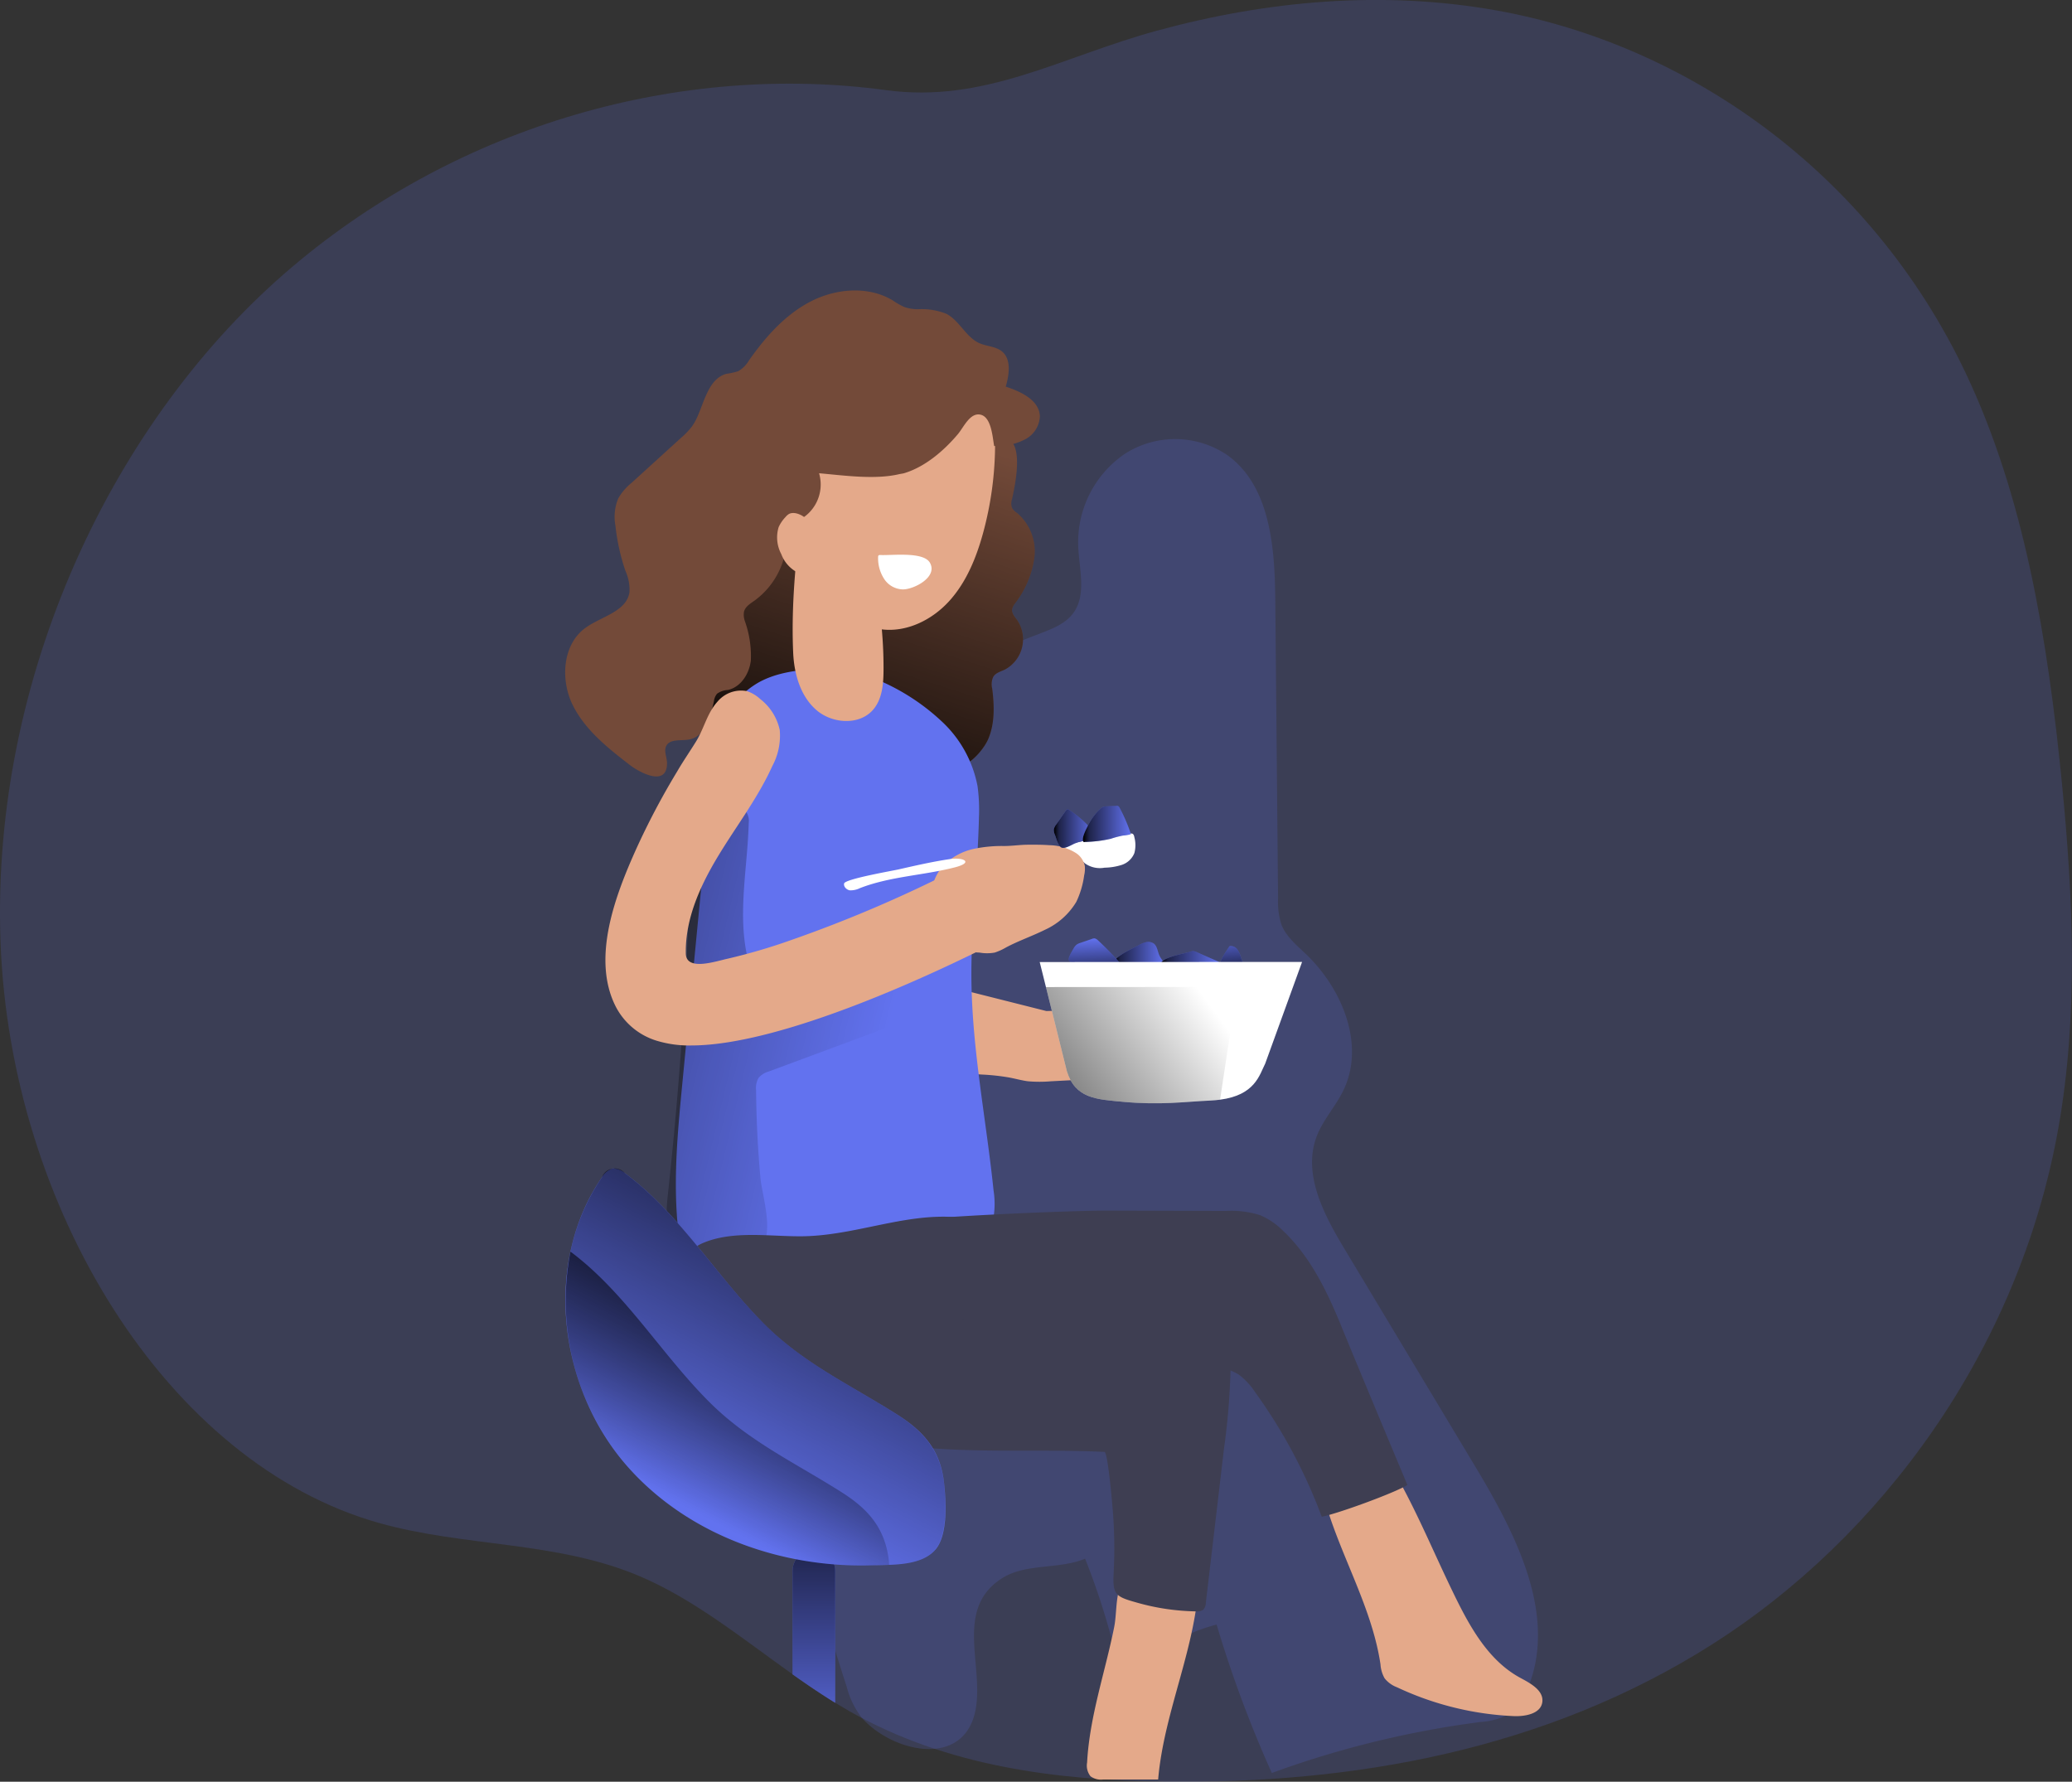 <svg id="Layer_1" data-name="Layer 1" xmlns="http://www.w3.org/2000/svg" xmlns:xlink="http://www.w3.org/1999/xlink" viewBox="0 0 351.98 302.66"><rect x="0" y="0" width="351.98" height="302.66" fill="#333333" stroke="none"/><defs><linearGradient id="linear-gradient" x1="225.46" y1="196.03" x2="234.01" y2="196.03" gradientUnits="userSpaceOnUse"><stop offset="0.01"/><stop offset="0.13" stop-opacity="0.69"/><stop offset="1" stop-opacity="0"/></linearGradient><linearGradient id="linear-gradient-2" x1="222.3" y1="200.61" x2="221.98" y2="193.19" xlink:href="#linear-gradient"/><linearGradient id="linear-gradient-3" x1="233.39" y1="196.57" x2="243.43" y2="196.57" xlink:href="#linear-gradient"/><linearGradient id="linear-gradient-4" x1="245.63" y1="199.6" x2="245.14" y2="192.07" xlink:href="#linear-gradient"/><linearGradient id="linear-gradient-5" x1="173.99" y1="163.84" x2="192.39" y2="106.4" xlink:href="#linear-gradient"/><linearGradient id="linear-gradient-6" x1="89.59" y1="192.25" x2="185.69" y2="215.15" xlink:href="#linear-gradient"/><linearGradient id="linear-gradient-7" x1="174.52" y1="290.85" x2="174.52" y2="333.22" xlink:href="#linear-gradient"/><linearGradient id="linear-gradient-8" x1="182.97" y1="234.02" x2="154.06" y2="289.96" xlink:href="#linear-gradient"/><linearGradient id="linear-gradient-9" x1="170.74" y1="252.71" x2="151.72" y2="289.53" xlink:href="#linear-gradient"/><linearGradient id="linear-gradient-10" x1="215.27" y1="174.56" x2="222.32" y2="174.56" xlink:href="#linear-gradient"/><linearGradient id="linear-gradient-11" x1="220.21" y1="173.78" x2="228.38" y2="173.78" xlink:href="#linear-gradient"/><linearGradient id="linear-gradient-12" x1="203.53" y1="229.56" x2="240.35" y2="202.5" xlink:href="#linear-gradient"/></defs><title>11</title><path d="M385.9,225.57c-6.79,37.95-30.35,69.49-58.72,87.52s-61.1,23.79-93.13,23.36c-18.25-.24-36.91-2.55-53.44-11.93-.83-.47-1.65-1-2.47-1.46-2.45-1.51-4.86-3.15-7.24-4.84-8.56-6.08-16.85-12.84-26.2-16.76-14.07-5.88-29.46-4.86-44-8.93C64.55,282.37,38,238.84,36.35,193.84S55.46,104.9,85.93,79.12c28.68-24.28,66.2-34.69,100.83-30,16.77,2.28,29.7-5.63,46-10.09,18.87-5.15,38.46-6.87,57.65-3.46,32.24,5.74,63.41,27.27,79.71,61.48,10,21,14,45.46,16.39,69.6C388.45,186.25,389.35,206.28,385.9,225.57Z" transform="translate(-36.26 -33.81)" fill="#6272ef" opacity="0.18" style="isolation:isolate"/><path d="M206.33,302c4.1-2.72,9.71-1.53,14.26-3.42a120.41,120.41,0,0,1,6.26,21.19,32.06,32.06,0,0,1,16.08-10,201.85,201.85,0,0,0,9.38,25.21,165.05,165.05,0,0,1,35.51-8.67,11.87,11.87,0,0,0,4.45-1.16,9.1,9.1,0,0,0,3.57-4.67c5-12.38-2.07-26.07-8.95-37.52l-22.26-37.05c-3.49-5.8-7.1-12.67-4.72-19,1.07-2.86,3.26-5.17,4.58-7.93,3.69-7.68-.18-17.16-6.34-23.06-1.59-1.52-3.39-3-4.19-5a12.68,12.68,0,0,1-.59-4.47l-.47-50.64c-.08-9-.84-19.4-8.13-24.68a15.8,15.8,0,0,0-17.5-.18,18.17,18.17,0,0,0-7.83,16c.2,3.74,1.38,7.93-.85,11-1.27,1.73-3.38,2.6-5.39,3.37-9.36,3.58-20,7.94-23.21,17.45-1.9,5.7-.55,11.9.1,17.88a73.46,73.46,0,0,1-5.78,37.22c-3.9,8.86-9.68,17.42-9.73,27.1,0,6.93,2.91,13.47,4.7,20.16s2.22,14.51-2.13,19.9c-1.4,1.73-3.25,3.14-4.25,5.14-1.51,3-.73,6.64.12,9.91q3.18,12.24,7.08,24.28a14.46,14.46,0,0,0,2.52,5.2c5,5.71,16.59,8.57,19.13-.32C203.89,317.58,198.06,307.44,206.33,302Z" transform="translate(-36.26 -33.81)" fill="#6272ef" opacity="0.18" style="isolation:isolate"/><path d="M229.6,194.43a4.78,4.78,0,0,1,1.31-.57,1.61,1.61,0,0,1,1.37.24c.62.5.61,1.44,1,2.15.19.39.51.72.69,1.12a.44.44,0,0,1,0,.4c-.08.15-.29.18-.46.2-1.23.08-2.47.13-3.7.14-1,0-2.95.36-3.84-.09C223.87,197,228.87,194.84,229.6,194.43Z" transform="translate(-36.26 -33.81)" fill="#6272ef"/><path d="M229.6,194.43a4.78,4.78,0,0,1,1.31-.57,1.61,1.61,0,0,1,1.37.24c.62.5.61,1.44,1,2.15.19.39.51.72.69,1.12a.44.44,0,0,1,0,.4c-.08.15-.29.18-.46.2-1.23.08-2.47.13-3.7.14-1,0-2.95.36-3.84-.09C223.87,197,228.87,194.84,229.6,194.43Z" transform="translate(-36.26 -33.81)" fill="url(#linear-gradient)"/><path d="M218.63,194.92a2.28,2.28,0,0,1,.44-.58,2.09,2.09,0,0,1,.76-.38l1.89-.65a1.09,1.09,0,0,1,.5-.1,1.25,1.25,0,0,1,.58.35,52.49,52.49,0,0,1,3.68,3.78,50.3,50.3,0,0,1-6.38.14C217.43,197.36,217.31,197.2,218.63,194.92Z" transform="translate(-36.26 -33.81)" fill="#6272ef"/><path d="M218.63,194.92a2.28,2.28,0,0,1,.44-.58,2.09,2.09,0,0,1,.76-.38l1.89-.65a1.09,1.09,0,0,1,.5-.1,1.25,1.25,0,0,1,.58.35,52.49,52.49,0,0,1,3.68,3.78,50.3,50.3,0,0,1-6.38.14C217.43,197.36,217.31,197.2,218.63,194.92Z" transform="translate(-36.26 -33.81)" fill="url(#linear-gradient-2)"/><path d="M238.47,195.47a1.37,1.37,0,0,1,.48-.1,1.56,1.56,0,0,1,.55.15l3.63,1.59c.16.07.36.21.29.37s-.22.14-.35.14H238c-1.31,0-3.42.4-4.61-.11C233.88,196.35,237.32,195.84,238.47,195.47Z" transform="translate(-36.26 -33.81)" fill="#6272ef"/><path d="M238.47,195.47a1.37,1.37,0,0,1,.48-.1,1.56,1.56,0,0,1,.55.15l3.63,1.59c.16.07.36.21.29.37s-.22.14-.35.14H238c-1.31,0-3.42.4-4.61-.11C233.88,196.35,237.32,195.84,238.47,195.47Z" transform="translate(-36.26 -33.81)" fill="url(#linear-gradient-3)"/><path d="M245,194.72a.46.46,0,0,1,.18-.21.41.41,0,0,1,.19,0,1.36,1.36,0,0,1,1.1.6,4.24,4.24,0,0,1,.55,1.18l.64,1.93c-.7,0-3.66.29-4.1-.23S244.66,195.23,245,194.72Z" transform="translate(-36.26 -33.81)" fill="#6272ef"/><path d="M245,194.72a.46.46,0,0,1,.18-.21.41.41,0,0,1,.19,0,1.36,1.36,0,0,1,1.1.6,4.24,4.24,0,0,1,.55,1.18l.64,1.93c-.7,0-3.66.29-4.1-.23S244.66,195.23,245,194.72Z" transform="translate(-36.26 -33.81)" fill="url(#linear-gradient-4)"/><path d="M228.21,175.42a.68.68,0,0,1,.4,0c.23.09.31.37.35.61a5.22,5.22,0,0,1,0,2.69,3.48,3.48,0,0,1-2.12,2,10.11,10.11,0,0,1-2.94.48,4.39,4.39,0,0,1-3.35-.74c-1.65-1.58-2.4-.29-4.22-.87-1.65-.52-1.22-1.5,0-1.91C220,176.36,224.42,176.28,228.21,175.42Z" transform="translate(-36.26 -33.81)" fill="#fff"/><path d="M282.67,303.42c2.85,5.94,6.05,12.26,11.85,15.4,1.75.94,4,2.15,3.74,4.12s-2.87,2.46-4.85,2.38a51.89,51.89,0,0,1-19.84-4.9,4.88,4.88,0,0,1-2.1-1.52,5.53,5.53,0,0,1-.7-2.37c-1.41-9.46-6.51-17.94-9.25-27.1a3.32,3.32,0,0,1-.08-2.36,3,3,0,0,1,1.13-1.11c3.6-2.42,9.1-4.8,11.63-.17C277.3,291.49,279.86,297.57,282.67,303.42Z" transform="translate(-36.26 -33.81)" fill="#e4a98a"/><path d="M220.93,333.2a2.92,2.92,0,0,0,.58,2.34,3,3,0,0,0,2.14.55l9.35,0c1-11.77,6.69-22.86,6.94-34.67a1.36,1.36,0,0,0-.13-.75,1.39,1.39,0,0,0-1.12-.47c-3.27-.33-6.88-.63-10,.76-3.26,1.47-2.52,6.05-3.16,9.24C224,317.86,221.36,325.34,220.93,333.2Z" transform="translate(-36.26 -33.81)" fill="#e4a98a"/><path d="M208.17,118.62a2.25,2.25,0,0,0,0,1.45,2.53,2.53,0,0,0,.87.88,8.57,8.57,0,0,1,2.93,7.6,16.39,16.39,0,0,1-3.27,7.74,2.34,2.34,0,0,0-.53,1.11c0,.66.47,1.2.87,1.73a5.83,5.83,0,0,1-2.1,8.43c-.71.33-1.55.55-1.95,1.22a3,3,0,0,0-.18,2c.37,2.9.46,6-.71,8.64-.81,1.84-3.67,5.25-6.11,4.59-1.09-.29-1.24-1-2.49-1.31-1.48-.37-2.65.12-4.16-.81s-2.71-2.19-4.27-2.95c-3.92-1.91-8.51-.07-12.76.92-8.05,1.87-17.32.1-22.86-6a6.81,6.81,0,0,1-2-4,8,8,0,0,1,.56-3,42,42,0,0,1,5.59-11.57,21.14,21.14,0,0,1,10-7.8c6.84-2.33,14.62-.1,21.43-2.53,5-1.77,8.48-5.67,11.84-9.53,2.23-2.55,4-7.9,8.33-7.09C210.29,109,208.63,116.62,208.17,118.62Z" transform="translate(-36.26 -33.81)" fill="#734a39"/><path d="M208.17,118.62a2.25,2.25,0,0,0,0,1.45,2.53,2.53,0,0,0,.87.88,8.57,8.57,0,0,1,2.93,7.6,16.39,16.39,0,0,1-3.27,7.74,2.34,2.34,0,0,0-.53,1.11c0,.66.47,1.2.87,1.73a5.83,5.83,0,0,1-2.1,8.43c-.71.33-1.55.55-1.95,1.22a3,3,0,0,0-.18,2c.37,2.9.46,6-.71,8.64-.81,1.84-3.67,5.25-6.11,4.59-1.09-.29-1.24-1-2.49-1.31-1.48-.37-2.65.12-4.16-.81s-2.71-2.19-4.27-2.95c-3.92-1.91-8.51-.07-12.76.92-8.05,1.87-17.32.1-22.86-6a6.81,6.81,0,0,1-2-4,8,8,0,0,1,.56-3,42,42,0,0,1,5.59-11.57,21.14,21.14,0,0,1,10-7.8c6.84-2.33,14.62-.1,21.43-2.53,5-1.77,8.48-5.67,11.84-9.53,2.23-2.55,4-7.9,8.33-7.09C210.29,109,208.63,116.62,208.17,118.62Z" transform="translate(-36.26 -33.81)" fill="url(#linear-gradient-5)"/><path d="M173.42,155.32a10.67,10.67,0,0,1,2.72,4.28c1,2.84.94,5.91.9,8.91l-.18,14.38-.09,6.94c0,1.3-.74,5.43.11,6.38,1.12,1.26,6.34,1.63,7.91,2l12.43,3.11L214,205.55a28.42,28.42,0,0,0,12.31-2.93,3.12,3.12,0,0,1,.14,4.18l8.78.65a26.62,26.62,0,0,1,7.38,1.26,8.9,8.9,0,0,1,5.39,4.88,1.92,1.92,0,0,1,.16,1c-.2,1-1.45,1.23-2.44,1.29l-30.87,1.6a22.71,22.71,0,0,1-4,0c-1.07-.15-2.11-.44-3.17-.64a37.55,37.55,0,0,0-4.61-.5q-16.9-1.1-33.77-2.78a52.75,52.75,0,0,1-8.12-1.26,6.66,6.66,0,0,1-3-1.46,6.39,6.39,0,0,1-1.41-2.58,31.4,31.4,0,0,1-1.2-7.47,115.88,115.88,0,0,1,1.63-28.56c.8-4.37,1.19-9.08,3.25-13.08,1.84-3.58,5.74-6.52,9.67-5.67A7.32,7.32,0,0,1,173.42,155.32Z" transform="translate(-36.26 -33.81)" fill="#e4a98a"/><path d="M201.28,200.25c.13,12,2.53,23.85,3.76,35.78a14.45,14.45,0,0,1-.14,5.29c-.77,2.84-3.17,5-5.85,6.41-4.08,2.07-8.82,2.5-13.43,2.69a165.92,165.92,0,0,1-25.8-.91,11.38,11.38,0,0,1-5.44-1.62c-2.4-1.76-3-5-3.15-7.89-.48-7.38.23-14.78.94-22.13L155.34,185l1.59-16.45c.4-4.23.13-8.14,2.06-12.12a15.13,15.13,0,0,1,6.2-6.73c3-1.64,6.52-2.09,9.94-2.26a23,23,0,0,1,5.44.22,22.18,22.18,0,0,1,5.24,1.83,36.73,36.73,0,0,1,10.51,6.94,20.09,20.09,0,0,1,6,10.93,29.77,29.77,0,0,1,.24,5.26C202.34,181.86,201.19,191,201.28,200.25Z" transform="translate(-36.26 -33.81)" fill="#6272ef"/><path d="M164.7,219a3.45,3.45,0,0,1,.43-2.11,3.54,3.54,0,0,1,1.73-1.07l19.4-7.2a25.15,25.15,0,0,0,7.57-3.84c2.18-1.82,3.76-4.62,3.36-7.43a1.9,1.9,0,0,0-1.09-1.68,2.09,2.09,0,0,0-1.08,0q-12.32,2.7-24.76,4.78c-1.8.3-3.85.53-5.27-.61a5.89,5.89,0,0,1-1.75-3.38c-1.71-7.44,0-15.19.21-22.83a2.78,2.78,0,0,0-.53-2.05c-.72-.72-1.94-.45-2.84,0a12.24,12.24,0,0,0-5.64,7.48,38,38,0,0,0-1.17,9.52q-.95,24.24-3.58,48.36c-.28,2.63-.43,5.7,1.52,7.49a8,8,0,0,0,4.23,1.61,57,57,0,0,0,6,.59,6.73,6.73,0,0,0,3.45-.5c3.31-1.74.79-9.34.55-12.21Q164.77,226.55,164.7,219Z" transform="translate(-36.26 -33.81)" fill="url(#linear-gradient-6)"/><path d="M171,144.67c.16,3.6,1.21,7.37,3.93,9.74s7.37,2.66,9.69-.09c1.53-1.81,1.72-4.37,1.73-6.74s-.09-4.58-.29-6.86c4.27.52,8.55-1.62,11.44-4.8s4.57-7.28,5.72-11.42A57.78,57.78,0,0,0,205.3,109a12.59,12.59,0,0,0-1.07-5.84,10.67,10.67,0,0,0-4-3.89,19.31,19.31,0,0,0-11.87-2.93,15.7,15.7,0,0,0-10.72,5.62c-3.22,4-4,9.43-4.67,14.54C171.78,125.89,170.58,135.19,171,144.67Z" transform="translate(-36.26 -33.81)" fill="#e4a98a"/><path d="M189.07,114.34c-4.18,1-9.49.22-13.67-.14a6.8,6.8,0,0,1-4.08,8.26,2.17,2.17,0,0,0-1.27.73,2.05,2.05,0,0,0-.16,1.21,13.33,13.33,0,0,1-5.49,11.46c-.72.51-1.55,1-1.76,1.89a3.3,3.3,0,0,0,.17,1.61,17.66,17.66,0,0,1,1,6.65c-.26,2.24-1.69,4.51-3.89,5a3.48,3.48,0,0,0-1.85.64,2.51,2.51,0,0,0-.53,1.25c-.55,2.7-1.48,6-4.18,6.52-1.4.27-3.27-.16-3.92,1.1-.45.89.14,1.94.13,2.94,0,4.15-4.78,1.49-6.3.31-3.77-2.9-7.66-6-9.74-10.24s-1.72-10.15,2.09-13c2.7-2,7.07-2.79,7.57-6.12a7.75,7.75,0,0,0-.69-3.64,35.69,35.69,0,0,1-1.7-7.7,8.24,8.24,0,0,1,.47-4.57,9.44,9.44,0,0,1,2.29-2.68l8.32-7.57a13.79,13.79,0,0,0,1.88-1.94,9.14,9.14,0,0,0,1-1.78c1.22-2.77,2-6.44,4.89-7.22a12.3,12.3,0,0,0,2-.44,5,5,0,0,0,1.83-1.82c2.81-4,6.13-7.76,10.44-10s9.81-2.73,14-.21a12.41,12.41,0,0,0,2,1.14,7.36,7.36,0,0,0,2.29.36,11.17,11.17,0,0,1,4.82.78c2.24,1.16,3.33,4,5.64,5,1.24.54,2.73.52,3.78,1.37,1.66,1.35,1.24,4,.66,6,2.59.84,5.67,2.28,5.8,5a4.65,4.65,0,0,1-2.77,4.08,10.2,10.2,0,0,1-5,1c-.26-1.41-.45-4.86-2.27-5.31s-2.9,2.13-3.9,3.31c-2.37,2.81-5.61,5.6-9.22,6.65Z" transform="translate(-36.26 -33.81)" fill="#734a39"/><path d="M170.3,121.11a2.18,2.18,0,0,0-.6.53,6,6,0,0,0-1.17,1.72,6,6,0,0,0,.45,4.57,5.79,5.79,0,0,0,2.9,3.2,6,6,0,0,0,1.37-2.95,16.17,16.17,0,0,0,.67-5C173.75,121.83,171.52,120.49,170.3,121.11Z" transform="translate(-36.26 -33.81)" fill="#e4a98a"/><path d="M153.68,211.4a19,19,0,0,1-5.85-.8,11.65,11.65,0,0,1-7-5.86c-4.12-8.19,0-18.91,3.45-26.59a125.44,125.44,0,0,1,7-13.27c1-1.73,2.17-3.41,3.23-5.13,1.35-2.18,1.87-4.8,3.63-6.75a5.23,5.23,0,0,1,5-1.79,6.2,6.2,0,0,1,2.27,1.35,9.05,9.05,0,0,1,3.31,5.26,10.9,10.9,0,0,1-1.26,6.11c-2.43,5.39-6.07,10.13-9.14,15.19s-5.65,10.69-5.56,16.6c0,3.12,5,1.4,7.07.95a99.1,99.1,0,0,0,10.81-3.17,224.26,224.26,0,0,0,27.87-11.91,7,7,0,1,1,6.35,12.58C196.19,198.56,169.42,211.4,153.68,211.4Zm-.28-13h0Z" transform="translate(-36.26 -33.81)" fill="#e4a98a"/><path d="M202,177.94a10.48,10.48,0,0,0-5.33,2.72,8.1,8.1,0,0,0-1.76,8.3,15.35,15.35,0,0,0,1.8,3.21,8.56,8.56,0,0,0,2.14,2.45,8.43,8.43,0,0,0,3.8,1,7.27,7.27,0,0,0,2.59,0,9.81,9.81,0,0,0,1.9-.86c2.14-1.14,4.45-1.93,6.61-3A12,12,0,0,0,219.1,187a15.12,15.12,0,0,0,1.33-4.49,4.85,4.85,0,0,0,.11-1.61,3.46,3.46,0,0,0-1.43-2.14,8.77,8.77,0,0,0-4.6-1.38c-1.24-.09-2.49-.09-3.73-.08s-2.62.22-4,.22A23,23,0,0,0,202,177.94Z" transform="translate(-36.26 -33.81)" fill="#e4a98a"/><path d="M185.8,128.09a.44.44,0,0,0-.3.07.39.39,0,0,0-.07.26,6.43,6.43,0,0,0,1,3.69,3.9,3.9,0,0,0,3.22,1.82c1.87,0,6-2.11,4.56-4.56C193.08,127.47,187.71,128.19,185.8,128.09Z" transform="translate(-36.26 -33.81)" fill="#fff"/><path d="M257.45,197.21l-6.26,17.26c-1,2-1.75,5.36-7.67,6.14-.52.07-1.08.12-1.69.15-4.31.19-8.41.81-14.8.21-4.49-.42-8.09-.54-9.53-5.18l-3.56-14.31v0l-1.06-4.25Z" transform="translate(-36.26 -33.81)" fill="#fff"/><path d="M165.07,270.37c8.13,6,18.38,8.51,28.46,9.37s20.23.22,30.34.7c.59,0,1.34,8.89,1.41,9.79a79.27,79.27,0,0,1,.16,10.79c-.19,3.64.29,4,3.88,5a38.76,38.76,0,0,0,10.14,1.51,1.82,1.82,0,0,0,1.22-.3,1.73,1.73,0,0,0,.42-1.15L244.17,280a119.22,119.22,0,0,0,1.17-16.22,4.2,4.2,0,0,0-.45-2.19,4.38,4.38,0,0,0-1.66-1.34L234,255c-3.32-1.88-6.64-3.77-10.13-5.31-3-1.31-6-2.37-9-3.61-3.65-1.51-7.19-3.28-10.95-4.48-10.58-3.38-20.51,2-31.11,2.21-5.48.1-11.8-1.05-17,1.09C145.5,249.09,160.37,266.9,165.07,270.37Z" transform="translate(-36.26 -33.81)" fill="#3e3e52"/><path d="M244.52,239.51a16.1,16.1,0,0,1,5.83.73,12.47,12.47,0,0,1,3.92,2.69c4.63,4.4,7.48,10.34,9.89,16.26,2.78,6.82,11.18,26.87,11.18,26.87-2.21,1.37-12,4.93-14.55,5.39a89.33,89.33,0,0,0-11.34-21.19,11.77,11.77,0,0,0-2.82-3,12.13,12.13,0,0,0-5.31-1.55,126,126,0,0,0-19.22-.85c-5.36.17-11.75.69-16.44-2.44-3.4-2.28-6.79-5.39-10.11-8-2.09-1.61-15.05-11.66-6.81-13.05,5.65-.95,29.79-1.93,35.51-1.92Z" transform="translate(-36.26 -33.81)" fill="#3e3e52"/><path d="M178.14,300.66v22.4c-2.45-1.51-4.86-3.15-7.24-4.84V300.66a3.62,3.62,0,0,1,6.18-2.56A3.58,3.58,0,0,1,178.14,300.66Z" transform="translate(-36.26 -33.81)" fill="#6272ef"/><path d="M178.14,300.66v22.4c-2.45-1.51-4.86-3.15-7.24-4.84V300.66a3.62,3.62,0,0,1,6.18-2.56A3.58,3.58,0,0,1,178.14,300.66Z" transform="translate(-36.26 -33.81)" fill="url(#linear-gradient-7)"/><path d="M166.25,258.88c-8.32-8.26-14.4-18.79-23.82-25.77a3,3,0,0,0-2.07-.81,3,3,0,0,0-1.85,1.51c-10,14.54-7.38,35.66,4.2,48.95C153,294.55,169,300.19,184.37,299.7c3.49-.11,8.68.17,11-2.92,1.91-2.59,1.6-8,1.26-11.08-.61-5.5-3.43-8.74-8-11.63C180.85,269.14,172.9,265.47,166.25,258.88Z" transform="translate(-36.26 -33.81)" fill="#6272ef"/><path d="M195.32,296.78c-1.69,2.3-5,2.73-8,2.85-1,0-2,0-2.94.07-15.39.49-31.4-5.15-41.66-16.94a43.08,43.08,0,0,1-9.54-36.34,35.21,35.21,0,0,1,5.33-12.61,2.29,2.29,0,0,1,3.92-.7c9.42,7,15.5,17.51,23.83,25.77,6.65,6.59,14.59,10.26,22.36,15.19,4.54,2.89,7.36,6.13,8,11.63C196.93,288.77,197.23,294.19,195.32,296.78Z" transform="translate(-36.26 -33.81)" fill="url(#linear-gradient-8)"/><path d="M187.31,299.63c-1,0-2,0-2.94.07-15.39.49-31.4-5.15-41.66-16.94a43.08,43.08,0,0,1-9.54-36.34c9.37,7,15.44,17.46,23.73,25.69,6.65,6.59,14.6,10.27,22.36,15.2,4.54,2.88,7.36,6.13,8,11.63C187.26,299.16,187.29,299.39,187.31,299.63Z" transform="translate(-36.26 -33.81)" fill="url(#linear-gradient-9)"/><path d="M179.65,183.89c-.11.57.46,1.09,1,1.16a3.64,3.64,0,0,0,1.7-.38c5.16-2,10.77-2.15,16.1-3.52,3.26-.83,1.54-1.76-.82-1.41-2.91.43-5.8,1.09-8.66,1.74C188,181.71,179.79,183.12,179.65,183.89Z" transform="translate(-36.26 -33.81)" fill="#fff"/><path d="M215.47,175.62a2,2,0,0,1-.19-.9,2,2,0,0,1,.42-.88l1.62-2.32c.07-.1.16-.21.28-.22a.39.39,0,0,1,.29.11,18,18,0,0,1,2.74,2.16,6,6,0,0,1,1.69,3,7.69,7.69,0,0,0-3.43.5c-.53.2-1.73,1-2.32.7S215.67,176.13,215.47,175.62Z" transform="translate(-36.26 -33.81)" fill="#6272ef"/><path d="M215.47,175.62a2,2,0,0,1-.19-.9,2,2,0,0,1,.42-.88l1.62-2.32c.07-.1.16-.21.28-.22a.39.39,0,0,1,.29.11,18,18,0,0,1,2.74,2.16,6,6,0,0,1,1.69,3,7.69,7.69,0,0,0-3.43.5c-.53.2-1.73,1-2.32.7S215.67,176.13,215.47,175.62Z" transform="translate(-36.26 -33.81)" fill="url(#linear-gradient-10)"/><path d="M223.17,171.22a1.9,1.9,0,0,1,.44-.32,1.69,1.69,0,0,1,.67-.12l1.56-.07a.78.78,0,0,1,.34,0,.75.75,0,0,1,.28.33,28,28,0,0,1,1.92,4.47,5.22,5.22,0,0,1-1.31.23,15.59,15.59,0,0,0-2.11.55,21,21,0,0,1-4.4.53.24.24,0,0,1-.22,0c-.51-.51.59-2.47.83-2.94A9.74,9.74,0,0,1,223.17,171.22Z" transform="translate(-36.26 -33.81)" fill="#6272ef"/><path d="M223.17,171.22a1.9,1.9,0,0,1,.44-.32,1.69,1.69,0,0,1,.67-.12l1.56-.07a.78.78,0,0,1,.34,0,.75.75,0,0,1,.28.33,28,28,0,0,1,1.92,4.47,5.22,5.22,0,0,1-1.31.23,15.59,15.59,0,0,0-2.11.55,21,21,0,0,1-4.4.53.24.24,0,0,1-.22,0c-.51-.51.59-2.47.83-2.94A9.74,9.74,0,0,1,223.17,171.22Z" transform="translate(-36.26 -33.81)" fill="url(#linear-gradient-11)"/><path d="M246.42,201.46l-2.9,19.15c-.52.07-1.08.12-1.69.15-4.31.19-8.41.81-14.8.21-4.49-.42-8.09-.54-9.53-5.18l-3.56-14.31v0Z" transform="translate(-36.26 -33.81)" fill="url(#linear-gradient-12)"/></svg>
